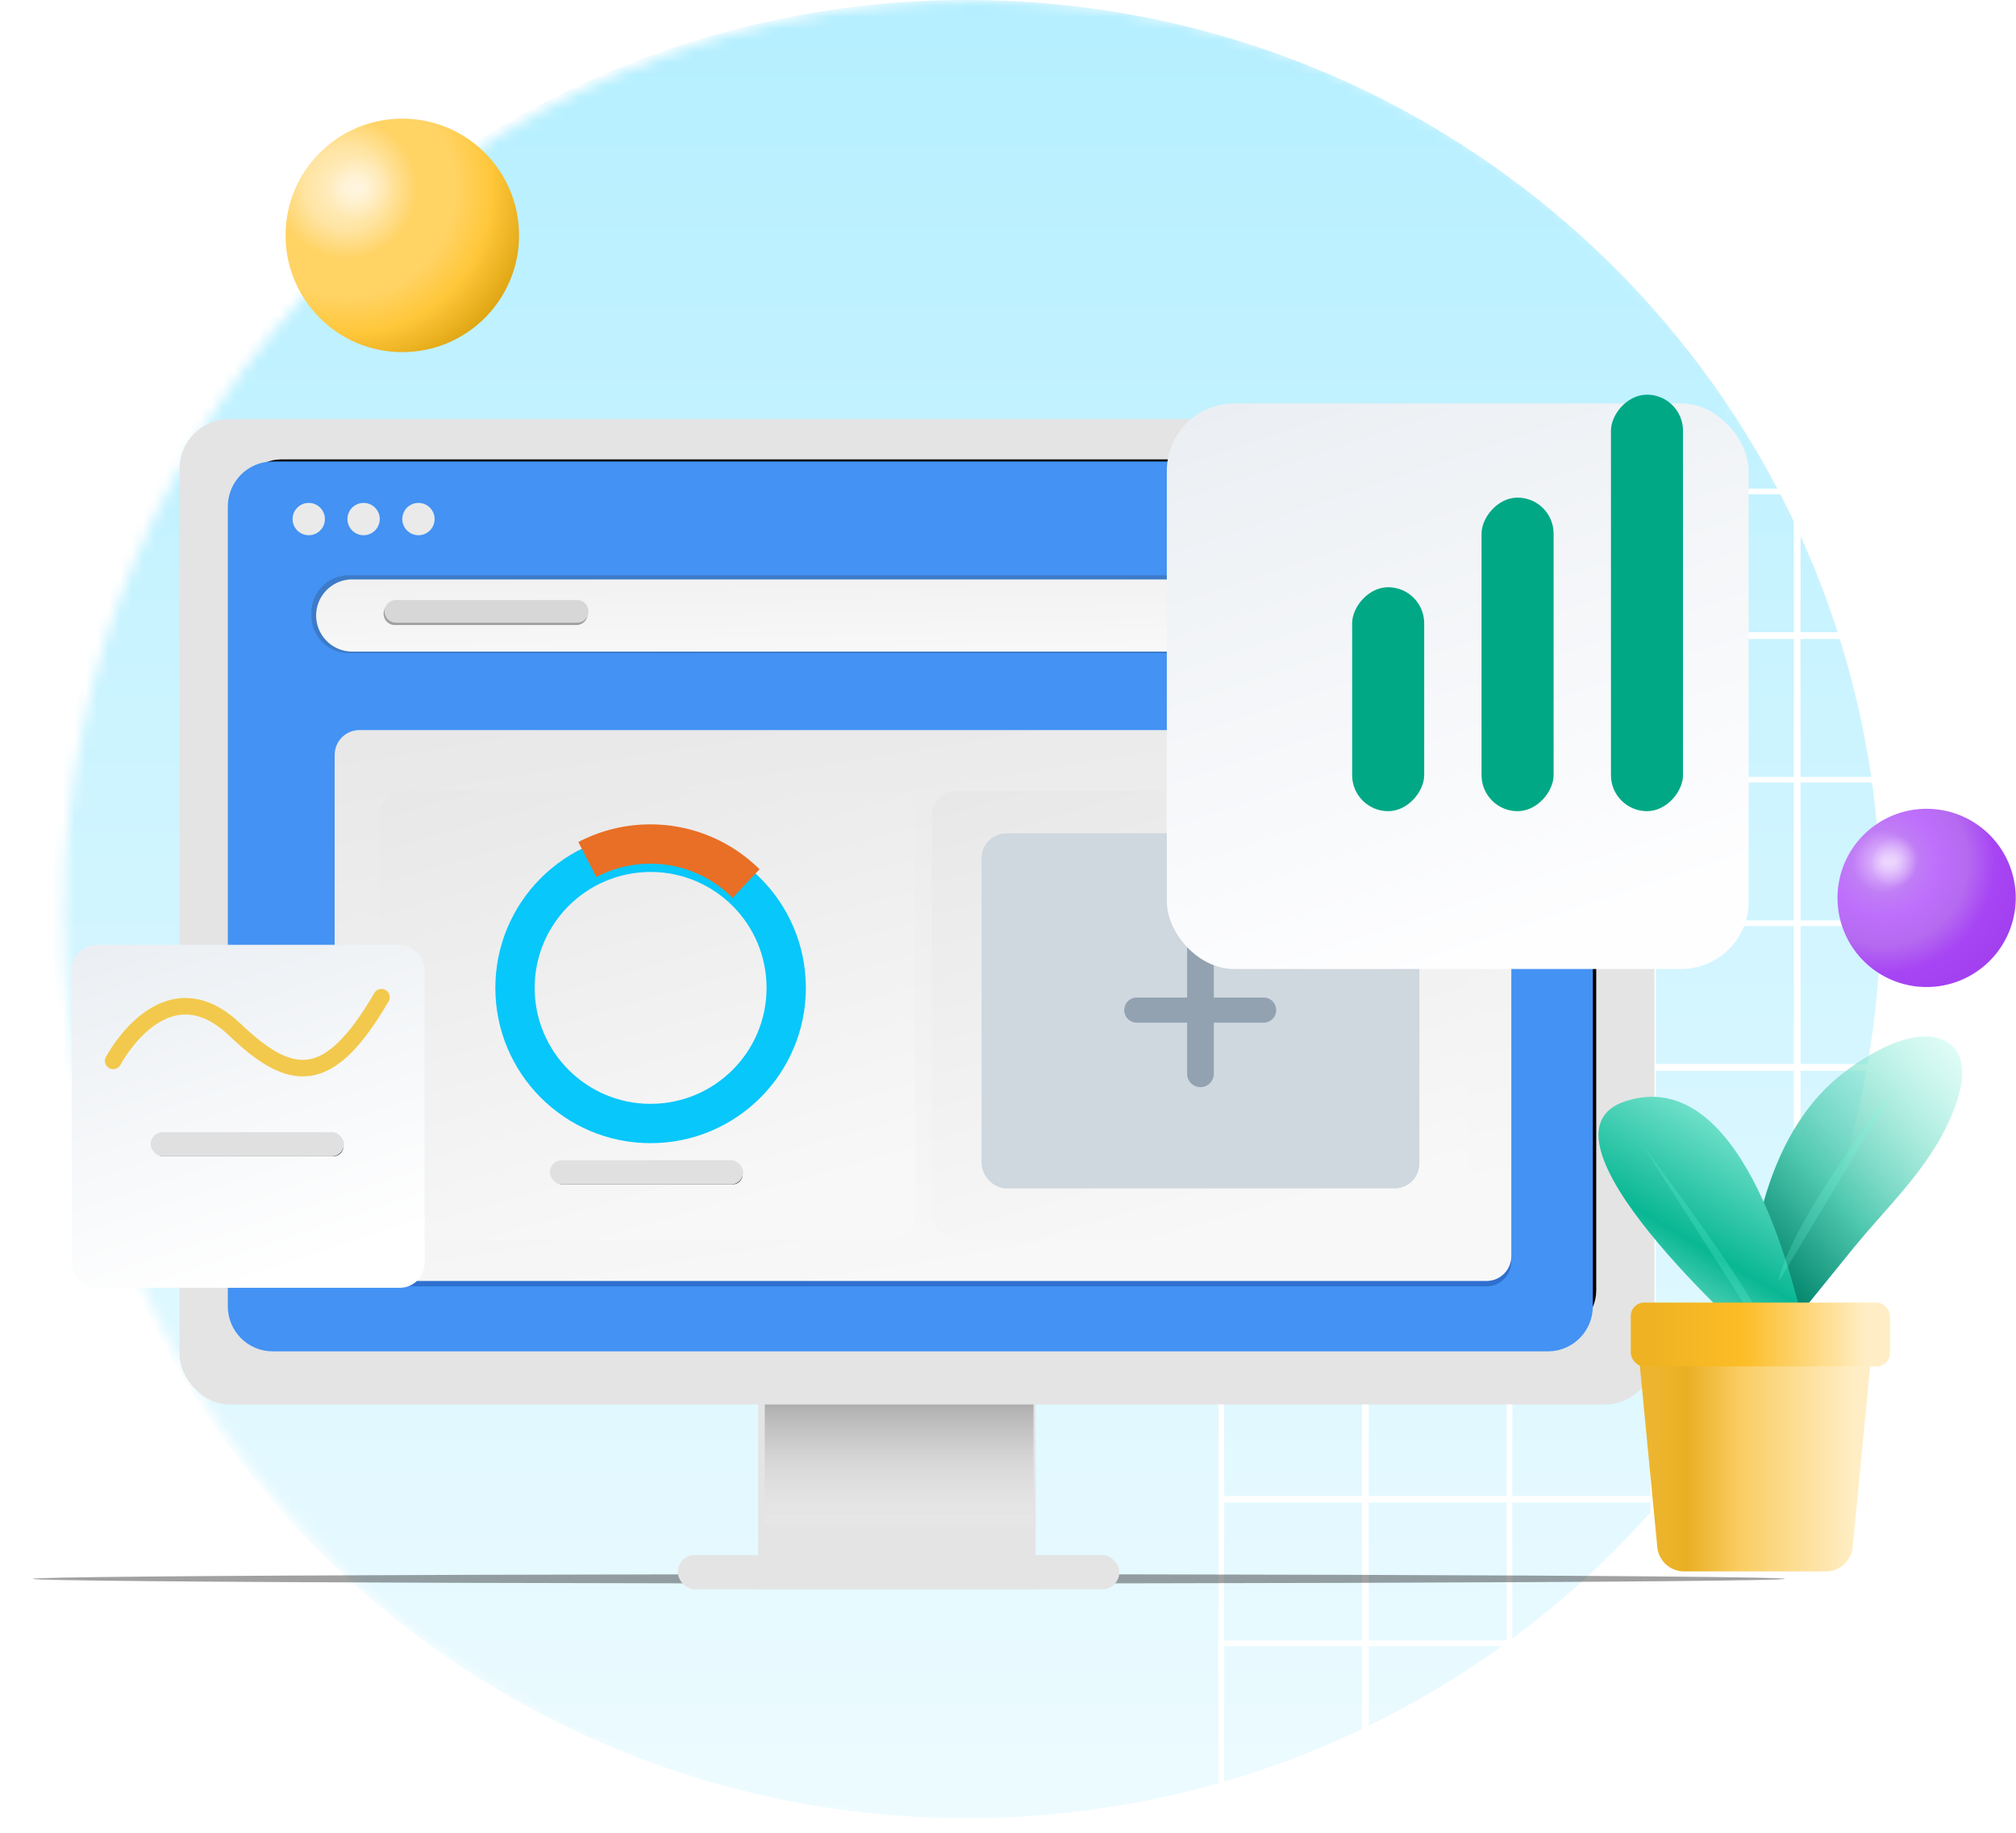 <svg xmlns="http://www.w3.org/2000/svg" width="176" height="160" fill="none" viewBox="0 0 176 160"><mask id="fs-6kpih58ywa" width="161" height="160" x="5" y="0" maskUnits="userSpaceOnUse"><path fill="url(#paint0_linear)" d="M85.393 159.654c44.087 0 79.827-35.74 79.827-79.827C165.22 35.74 129.48 0 85.393 0 41.306 0 5.566 35.74 5.566 79.827c0 44.087 35.74 79.827 79.827 79.827z"/></mask><g mask="url(#fs-6kpih58ywa)"><path fill="url(#paint1_linear)" d="M84.383 158.721c44.082 0 79.817-35.531 79.817-79.36C164.2 35.53 128.465 0 84.383 0 40.302 0 4.566 35.53 4.566 79.36s35.736 79.361 79.817 79.361z"/><path fill="#fff" d="M111.373 42.66a5 5 0 00-5 5v196.6h201.599V42.66H111.373zM307.38 55.194h-12.039v-12.04h12.039v12.039zm-99.961 75.39v-12.039h12.039v12.039h-12.039zm12.039.592v12.039h-12.039v-12.039h12.039zm-12.532-.592h-12.039v-12.039h12.039v12.039zm0 .592v12.039h-12.039v-12.039h12.039zm-12.631 12.039h-12.039v-12.039h12.039v12.039zm0 .493v12.039h-12.039v-12.039h12.039zm.592 0h12.039v12.039h-12.039v-12.039zm12.039 12.532v12.039h-12.039V156.24h12.039zm.493 0h12.039v12.039h-12.039V156.24zm0-.493v-12.039h12.039v12.039h-12.039zm12.532-12.039h12.039v12.039h-12.039v-12.039zm0-.493v-12.039h12.039v12.039h-12.039zm0-12.631v-12.039h12.039v12.039h-12.039zm0-12.532v-12.039h12.039v12.039h-12.039zm-.493 0h-12.039v-12.039h12.039v12.039zm-12.532 0h-12.039v-12.039h12.039v12.039zm-12.631 0h-12.039v-12.039h12.039v12.039zm0 .493v12.039h-12.039v-12.039h12.039zm-12.532 12.039h-12.039v-12.039h12.039v12.039zm0 .592v12.039h-12.039v-12.039h12.039zm0 12.532v12.039h-12.039v-12.039h12.039zm0 12.532v12.039h-12.039V156.24h12.039zm.493 0h12.039v12.039h-12.039V156.24zm12.039 12.631v12.039h-12.039v-12.04h12.039zm.592 0h12.039v12.039h-12.039v-12.04zm12.532 0h12.039v12.039h-12.039v-12.04zm12.532 0h12.039v12.039h-12.039v-12.04zm0-.592V156.24h12.039v12.039h-12.039zm12.631-12.039h12.039v12.039h-12.039V156.24zm0-.493v-12.039h12.039v12.039h-12.039zm0-12.532v-12.039h12.039v12.039h-12.039zm0-12.631v-12.039h12.039v12.039h-12.039zm0-12.532v-12.039h12.039v12.039h-12.039zm0-12.532V93.48h12.039v12.04h-12.039zm-.592 0h-12.039V93.48h12.039v12.04zm-12.532 0h-12.039V93.48h12.039v12.04zm-12.532 0h-12.039V93.48h12.039v12.04zm-12.631 0h-12.039V93.48h12.039v12.04zm-12.532 0h-12.039V93.48h12.039v12.04zm0 .493v12.039h-12.039v-12.039h12.039zm-12.532 12.039h-12.039v-12.039h12.039v12.039zm0 .493v12.039h-12.039v-12.039h12.039zm0 12.631v12.039h-12.039v-12.039h12.039zm0 12.532v12.039h-12.039v-12.039h12.039zm0 12.532v12.039h-12.039V156.24h12.039zm0 12.631v12.039h-12.039v-12.04h12.039zm.493 0h12.039v12.039h-12.039v-12.04zm12.039 12.532v12.039h-12.039v-12.039h12.039zm.493 0h12.039v12.039h-12.039v-12.039zm12.631 0h12.039v12.039h-12.039v-12.039zm12.532 0h12.039v12.039h-12.039v-12.039zm12.532 0h12.039v12.039h-12.039v-12.039zm12.631 0h12.039v12.039h-12.039v-12.039zm0-.493v-12.04h12.039v12.039h-12.039zm12.532-12.039h12.039v12.039h-12.039v-12.04zm0-.592V156.24h12.039v12.039h-12.039zm0-12.532v-12.039h12.039v12.039h-12.039zm0-12.532v-12.039h12.039v12.039h-12.039zm0-12.631v-12.039h12.039v12.039h-12.039zm0-12.532v-12.039h12.039v12.039h-12.039zm0-12.532V93.48h12.039v12.04h-12.039zm0-12.631v-12.04h12.039v12.039h-12.039zm-.493 0h-12.039v-12.04h12.039v12.039zm-12.631 0h-12.039v-12.04h12.039v12.039zm-12.532 0h-12.039v-12.04h12.039v12.039zm-12.532 0h-12.039v-12.04h12.039v12.039zm-12.631 0h-12.039v-12.04h12.039v12.039zm-12.532 0h-12.039v-12.04h12.039v12.039zm-12.532 0h-12.039v-12.04h12.039v12.039zm0 .592v12.039h-12.039V93.48h12.039zM156.6 105.519h-12.039v-12.04H156.6v12.04zm0 .493v12.039h-12.039v-12.039H156.6zm0 12.532v12.039h-12.039v-12.039H156.6zm0 12.631v12.039h-12.039v-12.039H156.6zm0 12.532v12.039h-12.039v-12.039H156.6zm0 12.532v12.039h-12.039v-12.039H156.6zm0 12.631v12.039h-12.039V168.87H156.6zm0 12.532v12.039h-12.039v-12.039H156.6zm.592 0h12.039v12.039h-12.039v-12.039zm12.039 12.532v12.039h-12.039v-12.039h12.039zm.493 0h12.039v12.039h-12.039v-12.039zm12.532 0h12.039v12.039h-12.039v-12.039zm12.631 0h12.039v12.039h-12.039v-12.039zm12.532 0h12.039v12.039h-12.039v-12.039zm12.532 0h12.039v12.039h-12.039v-12.039zm12.631 0h12.039v12.039h-12.039v-12.039zm12.532 0h12.039v12.039h-12.039v-12.039zm0-.493v-12.039h12.039v12.039h-12.039zm12.532-12.039h12.039v12.039h-12.039v-12.039zm0-.493V168.87h12.039v12.039h-12.039zm0-12.631v-12.039h12.039v12.039h-12.039zm0-12.532v-12.039h12.039v12.039h-12.039zm0-12.532v-12.039h12.039v12.039h-12.039zm0-12.631v-12.039h12.039v12.039h-12.039zm0-12.532v-12.039h12.039v12.039h-12.039zm0-12.532v-12.04h12.039v12.04h-12.039zm0-12.631V80.849h12.039v12.039h-12.039zm0-12.532V68.317h12.039v12.039h-12.039zm-.493 0h-12.039V68.317h12.039v12.039zm-12.532 0h-12.039V68.317h12.039v12.039zm-12.631 0h-12.039V68.317h12.039v12.039zm-12.532 0h-12.039V68.317h12.039v12.039zm-12.532 0h-12.039V68.317h12.039v12.039zm-12.631 0h-12.039V68.317h12.039v12.039zm-12.532 0h-12.039V68.317h12.039v12.039zm-12.532 0h-12.039V68.317h12.039v12.039zm-12.631 0h-12.039V68.317H156.6v12.039zm0 .493v12.039h-12.039V80.849H156.6zm-12.532 12.039h-12.039V80.849h12.039v12.039zm0 .592v12.039h-12.039v-12.04h12.039zm0 12.532v12.039h-12.039v-12.039h12.039zm0 12.532v12.039h-12.039v-12.039h12.039zm0 12.631v12.039h-12.039v-12.039h12.039zm0 12.532v12.039h-12.039v-12.039h12.039zm0 12.532v12.039h-12.039v-12.039h12.039zm0 12.631v12.039h-12.039V168.87h12.039zm0 12.532v12.039h-12.039v-12.039h12.039zm0 12.532v12.039h-12.039v-12.039h12.039zm.493 0H156.6v12.039h-12.039v-12.039zm12.039 12.631v12.039h-12.039v-12.039H156.6zm.592 0h12.039v12.039h-12.039v-12.039zm12.532 0h12.039v12.039h-12.039v-12.039zm12.532 0h12.039v12.039h-12.039v-12.039zm12.631 0h12.039v12.039h-12.039v-12.039zm12.532 0h12.039v12.039h-12.039v-12.039zm12.532 0h12.039v12.039h-12.039v-12.039zm12.631 0h12.039v12.039h-12.039v-12.039zm12.532 0h12.039v12.039h-12.039v-12.039zm12.532 0h12.039v12.039h-12.039v-12.039zm0-.592v-12.039h12.039v12.039h-12.039zm12.631-12.039h12.039v12.039h-12.039v-12.039zm0-.493v-12.039h12.039v12.039h-12.039zm0-12.532V168.87h12.039v12.039h-12.039zm0-12.631v-12.039h12.039v12.039h-12.039zm0-12.532v-12.039h12.039v12.039h-12.039zm0-12.532v-12.039h12.039v12.039h-12.039zm0-12.631v-12.039h12.039v12.039h-12.039zm0-12.532v-12.039h12.039v12.039h-12.039zm0-12.532v-12.04h12.039v12.04h-12.039zm0-12.631V80.849h12.039v12.039h-12.039zm0-12.532V68.317h12.039v12.039h-12.039zm0-12.532v-12.04h12.039v12.04h-12.039zm-.592 0h-12.039v-12.04h12.039v12.04zm-12.532 0h-12.039v-12.04h12.039v12.04zm-12.532 0h-12.039v-12.04h12.039v12.04zm-12.631 0h-12.039v-12.04h12.039v12.04zm-12.532 0h-12.039v-12.04h12.039v12.04zm-12.532 0h-12.039v-12.04h12.039v12.04zm-12.631 0h-12.039v-12.04h12.039v12.04zm-12.532 0h-12.039v-12.04h12.039v12.04zm-12.532 0h-12.039v-12.04h12.039v12.04zm-12.631 0h-12.039v-12.04H156.6v12.04zm-12.532 0h-12.039v-12.04h12.039v12.04zm0 .493v12.039h-12.039V68.317h12.039zm-12.532 12.039h-12.039V68.317h12.039v12.039zm0 .493v12.039h-12.039V80.849h12.039zm0 12.63v12.04h-12.039v-12.04h12.039zm0 12.533v12.039h-12.039v-12.039h12.039zm0 12.532v12.039h-12.039v-12.039h12.039zm0 12.631v12.039h-12.039v-12.039h12.039zm0 12.532v12.039h-12.039v-12.039h12.039zm0 12.532v12.039h-12.039v-12.039h12.039zm0 12.631v12.039h-12.039V168.87h12.039zm0 12.532v12.039h-12.039v-12.039h12.039zm0 12.532v12.039h-12.039v-12.039h12.039zm0 12.631v12.039h-12.039v-12.039h12.039zm.493 0h12.039v12.039h-12.039v-12.039zm12.039 12.532v12.039h-12.039v-12.039h12.039zm.493 0H156.6v12.039h-12.039v-12.039zm12.631 0h12.039v12.039h-12.039v-12.039zm12.532 0h12.039v12.039h-12.039v-12.039zm12.532 0h12.039v12.039h-12.039v-12.039zm12.631 0h12.039v12.039h-12.039v-12.039zm12.532 0h12.039v12.039h-12.039v-12.039zm12.532 0h12.039v12.039h-12.039v-12.039zm12.631 0h12.039v12.039h-12.039v-12.039zm12.532 0h12.039v12.039h-12.039v-12.039zm12.532 0h12.039v12.039h-12.039v-12.039zm12.631 0h12.039v12.039h-12.039v-12.039zm0-.493v-12.039h12.039v12.039h-12.039zm12.532-12.039h12.039v12.039h-12.039v-12.039zm0-.592v-12.039h12.039v12.039h-12.039zm0-12.532v-12.039h12.039v12.039h-12.039zm0-12.532V168.87h12.039v12.039h-12.039zm0-12.631v-12.039h12.039v12.039h-12.039zm0-12.532v-12.039h12.039v12.039h-12.039zm0-12.532v-12.039h12.039v12.039h-12.039zm0-12.631v-12.039h12.039v12.039h-12.039zm0-12.532v-12.039h12.039v12.039h-12.039zm0-12.532v-12.04h12.039v12.04h-12.039zm0-12.631V80.849h12.039v12.039h-12.039zm0-12.532V68.317h12.039v12.039h-12.039zm0-12.532v-12.04h12.039v12.04h-12.039zm0-12.631V43.154h12.039v12.039h-12.039zm-.493 0h-12.039V43.154h12.039v12.039zm-12.631 0h-12.039V43.154h12.039v12.039zm-12.532 0h-12.039V43.154h12.039v12.039zm-12.532 0h-12.039V43.154h12.039v12.039zm-12.631 0h-12.039V43.154h12.039v12.039zm-12.532 0h-12.039V43.154h12.039v12.039zm-12.532 0h-12.039V43.154h12.039v12.039zm-12.631 0h-12.039V43.154h12.039v12.039zm-12.532 0h-12.039V43.154h12.039v12.039zm-12.532 0h-12.039V43.154h12.039v12.039zm-12.631 0h-12.039V43.154H156.6v12.039zm-12.532 0h-12.039V43.154h12.039v12.039zm-12.532 0h-12.039V43.154h12.039v12.039zm0 .592v12.039h-12.039v-12.04h12.039zm-12.631 12.039h-12.039v-12.04h12.039v12.04zm0 .493v12.039h-12.039V68.317h12.039zm0 12.532v12.039h-12.039V80.849h12.039zm0 12.63v12.04h-12.039v-12.04h12.039zm0 12.533v12.039h-12.039v-12.039h12.039zm0 12.532v12.039h-12.039v-12.039h12.039zm0 12.631v12.039h-12.039v-12.039h12.039zm0 12.532v12.039h-12.039v-12.039h12.039zm0 12.532v12.039h-12.039v-12.039h12.039zm0 12.631v12.039h-12.039V168.87h12.039zm0 12.532v12.039h-12.039v-12.039h12.039zm0 12.532v12.039h-12.039v-12.039h12.039zm0 12.631v12.039h-12.039v-12.039h12.039zm0 12.532v12.039h-12.039v-12.039h12.039zm.592 0h12.039v12.039h-12.039v-12.039zm12.039 12.532v12.039h-12.039v-12.039h12.039zm.493 0h12.039v12.039h-12.039v-12.039zm12.532 0H156.6v12.039h-12.039v-12.039zm12.631 0h12.039v12.039h-12.039v-12.039zm12.532 0h12.039v12.039h-12.039v-12.039zm12.532 0h12.039v12.039h-12.039v-12.039zm12.631 0h12.039v12.039h-12.039v-12.039zm12.532 0h12.039v12.039h-12.039v-12.039zm12.532 0h12.039v12.039h-12.039v-12.039zm12.631 0h12.039v12.039h-12.039v-12.039zm12.532 0h12.039v12.039h-12.039v-12.039zm12.532 0h12.039v12.039h-12.039v-12.039zm12.631 0h12.039v12.039h-12.039v-12.039zm12.532 0h12.039v12.039h-12.039v-12.039zm0-.493v-12.039h12.039v12.039h-12.039zm12.532-12.039h12.039v12.039h-12.039v-12.039zm0-.493v-12.039h12.039v12.039h-12.039zm0-12.631v-12.039h12.039v12.039h-12.039zm0-12.532v-12.039h12.039v12.039h-12.039zm0-12.532V168.87h12.039v12.039h-12.039zm0-12.631v-12.039h12.039v12.039h-12.039zm0-12.532v-12.039h12.039v12.039h-12.039zm0-12.532v-12.039h12.039v12.039h-12.039zm0-12.631v-12.039h12.039v12.039h-12.039zm0-12.532v-12.039h12.039v12.039h-12.039zm0-12.532v-12.04h12.039v12.04h-12.039zm0-12.631V80.849h12.039v12.039h-12.039zm0-12.532V68.317h12.039v12.039h-12.039zm0-12.532v-12.04h12.039v12.04h-12.039zm-176.436-24.67v12.039h-12.039v-7.039a5 5 0 015-5h7.039zM106.866 231.63h12.039v12.039h-12.039V231.63zm188.475 12.039V231.63h12.039v12.039h-12.039z"/></g><path fill="url(#paint2_radial)" d="M35.122 30.74c5.629 0 10.192-4.563 10.192-10.191 0-5.629-4.563-10.192-10.192-10.192-5.629 0-10.192 4.563-10.192 10.192 0 5.628 4.563 10.192 10.192 10.192z"/><path fill="url(#paint3_radial)" d="M29.227 20.051c-1.846-1.136-2.308-3.728-1.03-5.752 1.243-2.024 3.765-2.77 5.611-1.634 1.847 1.137 2.309 3.729 1.03 5.753-1.278 2.06-3.8 2.77-5.61 1.633z" opacity=".5"/><path fill="url(#paint4_radial)" d="M168.198 86.166a7.778 7.778 0 007.779-7.778 7.78 7.78 0 10-7.779 7.779z"/><path fill="url(#paint5_radial)" d="M163.699 78.008c-1.409-.867-1.762-2.846-.786-4.39.949-1.546 2.873-2.115 4.283-1.247 1.409.867 1.761 2.846.786 4.39-.976 1.573-2.901 2.115-4.283 1.247z" opacity=".5"/><g filter="url(#filter0_f)"><ellipse cx="79.339" cy="137.832" fill="#000" fill-opacity=".37" rx="76.49" ry=".405"/></g><g filter="url(#filter1_ii)"><path fill="#E4E4E4" d="M66.186 111.144a2.887 2.887 0 012.885-2.888h18.46a2.885 2.885 0 012.885 2.885v27.241h-24.23v-27.238z"/></g><path fill="url(#paint6_linear)" d="M66.765 119.582h23.463v13.525H66.765z"/><g filter="url(#filter2_ii)"><rect width="128.752" height="86.025" x="15.682" y="36.224" fill="#E4E4E4" rx="4.328"/></g><g filter="url(#filter3_ii)"><rect width="38.546" height="2.989" x="59.173" y="135.393" fill="#E4E4E4" rx="1.494"/></g><rect width="118.391" height="76.159" x="20.963" y="40.105" fill="#010101" rx="3.607"/><g filter="url(#filter4_iii)"><path fill="#4392F4" d="M135.919 39.903H24.572c-2.16 0-3.911 1.763-3.911 3.939v69.804c0 2.175 1.751 3.939 3.911 3.939H135.92c2.16 0 3.911-1.764 3.911-3.939V43.842c0-2.176-1.751-3.94-3.911-3.94z"/></g><g filter="url(#filter5_ii)"><path fill="#EAEAEA" d="M26.954 46.724a1.41 1.41 0 100-2.82 1.41 1.41 0 000 2.82z"/></g><g filter="url(#filter6_ii)"><path fill="#EAEAEA" d="M36.532 46.724a1.41 1.41 0 100-2.82 1.41 1.41 0 000 2.82z"/></g><g filter="url(#filter7_ii)"><path fill="#EAEAEA" d="M31.743 46.724a1.41 1.41 0 100-2.82 1.41 1.41 0 000 2.82z"/></g><path fill="#231F20" d="M129.97 50.222H30.454a3.27 3.27 0 00-3.27 3.27v.257a3.27 3.27 0 003.27 3.27h99.516a3.27 3.27 0 003.27-3.27v-.257a3.27 3.27 0 00-3.27-3.27z" opacity=".2"/><g filter="url(#filter8_ii)"><path fill="url(#paint7_linear)" d="M130.585 50.222H30.83a3.15 3.15 0 100 6.298h99.755a3.15 3.15 0 100-6.298z"/></g><path fill="#231F20" d="M50.285 52.592H34.509a.988.988 0 100 1.975h15.776a.988.988 0 100-1.975z" opacity=".4"/><path fill="#D7D7D7" d="M50.351 52.386H34.59a.988.988 0 100 1.975h15.762a.988.988 0 100-1.975z"/><rect width="102.725" height="48.092" x="29.216" y="64.203" fill="#002880" fill-opacity=".32" rx="2.164"/><g filter="url(#filter9_ii)"><rect width="102.726" height="48.092" x="29.216" y="63.374" fill="url(#paint8_linear)" rx="2.164"/></g><g filter="url(#filter10_ii)"><rect width="46.781" height="39.202" x="33.127" y="68.671" fill="url(#paint9_linear)" rx="2.164"/></g><g filter="url(#filter11_ii)"><rect width="46.781" height="39.202" x="81.34" y="68.671" fill="url(#paint10_linear)" rx="2.164"/></g><rect width="38.219" height="30.995" x="85.693" y="72.752" fill="#CFD7DF" rx="2.164"/><path fill="#92A2B1" d="M105.968 87.085V82.76a1.165 1.165 0 00-2.33 0v4.325h-4.395a1.095 1.095 0 100 2.19h4.395v4.465a1.165 1.165 0 002.33 0v-4.464h4.395a1.096 1.096 0 000-2.19h-4.395z"/><g filter="url(#filter12_dii)"><rect width="50.795" height="49.372" x="107.339" y="27.791" fill="url(#paint11_linear)" rx="5.889"/></g><g filter="url(#filter13_dii)"><rect width="30.804" height="29.941" x="6.262" y="75.63" fill="url(#paint12_linear)" rx="2.164"/></g><g filter="url(#filter14_dii)"><rect width="6.291" height="36.36" fill="#00A886" rx="3.145" transform="matrix(-1 0 0 1 147.007 33.672)"/></g><g filter="url(#filter15_dii)"><rect width="6.291" height="27.373" fill="#00A886" rx="3.145" transform="matrix(-1 0 0 1 135.71 42.66)"/></g><g filter="url(#filter16_dii)"><rect width="6.291" height="19.549" fill="#00A886" rx="3.145" transform="matrix(-1 0 0 1 124.413 50.483)"/></g><g filter="url(#filter17_dii)"><path fill="#08C7FB" fill-rule="evenodd" d="M56.871 99.076c7.485 0 13.554-6.069 13.554-13.554 0-7.486-6.069-13.554-13.554-13.554-7.486 0-13.554 6.069-13.554 13.554s6.069 13.554 13.554 13.554zm0-3.433c5.59 0 10.123-4.532 10.123-10.122S62.462 75.4 56.87 75.4c-5.59 0-10.122 4.532-10.122 10.122S51.28 95.644 56.87 95.644z" clip-rule="evenodd"/></g><g filter="url(#filter18_ii)"><path fill="#E86F25" d="M52.131 76.564a10.078 10.078 0 014.717-1.164 10.09 10.09 0 017.18 2.987l2.354-2.499a13.51 13.51 0 00-9.534-3.92 13.49 13.49 0 00-6.284 1.542l1.567 3.054z"/></g><g filter="url(#filter19_d)"><rect width="16.611" height="1.743" x="13.377" y="99.127" fill="#3E3E3E" rx=".872"/></g><g filter="url(#filter20_ii)"><rect width="16.878" height="2.106" x="13.225" y="98.764" fill="#E0E0E0" rx="1.053"/></g><g filter="url(#filter21_dii)"><path stroke="#F2C94C" stroke-linecap="round" stroke-width="1.443" d="M9.953 91.171s4.488-8.572 10.62-2.727c4.962 4.74 8.218 5.039 12.801-2.832"/></g><g filter="url(#filter22_d)"><rect width="16.611" height="1.743" x="48.228" y="101.581" fill="#3E3E3E" rx=".872"/></g><g filter="url(#filter23_ii)"><rect width="16.878" height="2.106" x="48.076" y="101.218" fill="#E0E0E0" rx="1.053"/></g><g filter="url(#filter24_i)"><path fill="url(#paint13_linear)" d="M151.336 116.588c-.049-.012-.101-.021-.138-.056-.763-.729 1.494-10.653 1.708-11.395 1.091-3.767 2.898-7.433 5.804-10.122 2.056-1.904 7.551-5.629 10.402-3.44 2.403 1.849.152 6.488-.956 8.427-1.986 3.45-4.912 6.245-7.411 9.304-1.491 1.829-2.989 3.694-4.48 5.524-.096.126-.852 1.197-1.416 1.895-.362.447-.887.529-1.445.388l-2.068-.525z"/></g><g filter="url(#filter25_i)"><path fill="url(#paint14_linear)" d="M154.598 119.605c1.219.262 2.305-.774 2.051-1.995-1.401-6.718-6.042-24.235-15.871-21.044-8.934 2.933 10.265 20.209 13.046 22.656.224.196.483.321.774.383z"/></g><path fill="#77FFE4" fill-opacity=".2" d="M143.454 100.06s11.495 15.004 11.627 18.179l-11.627-18.179zm22.259-5.525s-9.445 12.051-10.472 17.399l10.472-17.399z"/><path fill="url(#paint15_linear)" d="M142.909 116.643a2.35 2.35 0 012.34-2.575h15.93a2.35 2.35 0 012.34 2.575l-1.776 18.414a2.35 2.35 0 01-2.339 2.125h-12.38a2.35 2.35 0 01-2.339-2.125l-1.776-18.414z"/><g filter="url(#filter26_i)"><rect width="22.63" height="5.571" x="141.899" y="114.068" fill="url(#paint16_linear)" rx="1.175"/></g><defs><filter id="filter0_f" width="156.224" height="4.054" x="1.227" y="135.805" color-interpolation-filters="sRGB" filterUnits="userSpaceOnUse"><feFlood flood-opacity="0" result="BackgroundImageFix"/><feBlend in="SourceGraphic" in2="BackgroundImageFix" result="shape"/><feGaussianBlur result="effect1_foregroundBlur" stdDeviation=".811"/></filter><filter id="filter1_ii" width="24.519" height="30.415" x="66.041" y="108.112" color-interpolation-filters="sRGB" filterUnits="userSpaceOnUse"><feFlood flood-opacity="0" result="BackgroundImageFix"/><feBlend in="SourceGraphic" in2="BackgroundImageFix" result="shape"/><feColorMatrix in="SourceAlpha" result="hardAlpha" values="0 0 0 0 0 0 0 0 0 0 0 0 0 0 0 0 0 0 127 0"/><feOffset dx=".721" dy=".794"/><feGaussianBlur stdDeviation=".072"/><feComposite in2="hardAlpha" k2="-1" k3="1" operator="arithmetic"/><feColorMatrix values="0 0 0 0 0.958 0 0 0 0 0.958 0 0 0 0 0.958 0 0 0 1 0"/><feBlend in2="shape" result="effect1_innerShadow"/><feColorMatrix in="SourceAlpha" result="hardAlpha" values="0 0 0 0 0 0 0 0 0 0 0 0 0 0 0 0 0 0 127 0"/><feOffset dx="-.721" dy="-.433"/><feGaussianBlur stdDeviation=".072"/><feComposite in2="hardAlpha" k2="-1" k3="1" operator="arithmetic"/><feColorMatrix values="0 0 0 0 0.833 0 0 0 0 0.833 0 0 0 0 0.833 0 0 0 1 0"/><feBlend in2="effect1_innerShadow" result="effect2_innerShadow"/></filter><filter id="filter2_ii" width="129.617" height="86.963" x="15.538" y="36.08" color-interpolation-filters="sRGB" filterUnits="userSpaceOnUse"><feFlood flood-opacity="0" result="BackgroundImageFix"/><feBlend in="SourceGraphic" in2="BackgroundImageFix" result="shape"/><feColorMatrix in="SourceAlpha" result="hardAlpha" values="0 0 0 0 0 0 0 0 0 0 0 0 0 0 0 0 0 0 127 0"/><feOffset dx=".721" dy=".794"/><feGaussianBlur stdDeviation=".433"/><feComposite in2="hardAlpha" k2="-1" k3="1" operator="arithmetic"/><feColorMatrix values="0 0 0 0 1 0 0 0 0 1 0 0 0 0 1 0 0 0 1 0"/><feBlend in2="shape" result="effect1_innerShadow"/><feColorMatrix in="SourceAlpha" result="hardAlpha" values="0 0 0 0 0 0 0 0 0 0 0 0 0 0 0 0 0 0 127 0"/><feOffset dx="-.721" dy="-.433"/><feGaussianBlur stdDeviation=".072"/><feComposite in2="hardAlpha" k2="-1" k3="1" operator="arithmetic"/><feColorMatrix values="0 0 0 0 0.833 0 0 0 0 0.833 0 0 0 0 0.833 0 0 0 1 0"/><feBlend in2="effect1_innerShadow" result="effect2_innerShadow"/></filter><filter id="filter3_ii" width="38.834" height="3.277" x="59.029" y="135.249" color-interpolation-filters="sRGB" filterUnits="userSpaceOnUse"><feFlood flood-opacity="0" result="BackgroundImageFix"/><feBlend in="SourceGraphic" in2="BackgroundImageFix" result="shape"/><feColorMatrix in="SourceAlpha" result="hardAlpha" values="0 0 0 0 0 0 0 0 0 0 0 0 0 0 0 0 0 0 127 0"/><feOffset dx=".721" dy=".794"/><feGaussianBlur stdDeviation=".072"/><feComposite in2="hardAlpha" k2="-1" k3="1" operator="arithmetic"/><feColorMatrix values="0 0 0 0 0.958 0 0 0 0 0.958 0 0 0 0 0.958 0 0 0 1 0"/><feBlend in2="shape" result="effect1_innerShadow"/><feColorMatrix in="SourceAlpha" result="hardAlpha" values="0 0 0 0 0 0 0 0 0 0 0 0 0 0 0 0 0 0 127 0"/><feOffset dx="-.721" dy="-.433"/><feGaussianBlur stdDeviation=".072"/><feComposite in2="hardAlpha" k2="-1" k3="1" operator="arithmetic"/><feColorMatrix values="0 0 0 0 0.833 0 0 0 0 0.833 0 0 0 0 0.833 0 0 0 1 0"/><feBlend in2="effect1_innerShadow" result="effect2_innerShadow"/></filter><filter id="filter4_iii" width="119.942" height="78.996" x="19.888" y="39.439" color-interpolation-filters="sRGB" filterUnits="userSpaceOnUse"><feFlood flood-opacity="0" result="BackgroundImageFix"/><feBlend in="SourceGraphic" in2="BackgroundImageFix" result="shape"/><feColorMatrix in="SourceAlpha" result="hardAlpha" values="0 0 0 0 0 0 0 0 0 0 0 0 0 0 0 0 0 0 127 0"/><feOffset dy="-.464"/><feGaussianBlur stdDeviation=".464"/><feComposite in2="hardAlpha" k2="-1" k3="1" operator="arithmetic"/><feColorMatrix values="0 0 0 0 0.089 0 0 0 0 0.328 0 0 0 0 0.629 0 0 0 1 0"/><feBlend in2="shape" result="effect1_innerShadow"/><feColorMatrix in="SourceAlpha" result="hardAlpha" values="0 0 0 0 0 0 0 0 0 0 0 0 0 0 0 0 0 0 127 0"/><feOffset dy=".85"/><feGaussianBlur stdDeviation=".425"/><feComposite in2="hardAlpha" k2="-1" k3="1" operator="arithmetic"/><feColorMatrix values="0 0 0 0 0.642 0 0 0 0 0.85 0 0 0 0 1 0 0 0 1 0"/><feBlend in2="effect1_innerShadow" result="effect2_innerShadow"/><feColorMatrix in="SourceAlpha" result="hardAlpha" values="0 0 0 0 0 0 0 0 0 0 0 0 0 0 0 0 0 0 127 0"/><feOffset dx="-.773"/><feGaussianBlur stdDeviation=".386"/><feComposite in2="hardAlpha" k2="-1" k3="1" operator="arithmetic"/><feColorMatrix values="0 0 0 0 0 0 0 0 0 0 0 0 0 0 0 0 0 0 0.25 0"/><feBlend in2="effect2_innerShadow" result="effect3_innerShadow"/></filter><filter id="filter5_ii" width="3.052" height="3.052" x="25.389" y="43.75" color-interpolation-filters="sRGB" filterUnits="userSpaceOnUse"><feFlood flood-opacity="0" result="BackgroundImageFix"/><feBlend in="SourceGraphic" in2="BackgroundImageFix" result="shape"/><feColorMatrix in="SourceAlpha" result="hardAlpha" values="0 0 0 0 0 0 0 0 0 0 0 0 0 0 0 0 0 0 127 0"/><feOffset dx=".155" dy=".155"/><feGaussianBlur stdDeviation=".039"/><feComposite in2="hardAlpha" k2="-1" k3="1" operator="arithmetic"/><feColorMatrix values="0 0 0 0 1 0 0 0 0 1 0 0 0 0 1 0 0 0 1 0"/><feBlend in2="shape" result="effect1_innerShadow"/><feColorMatrix in="SourceAlpha" result="hardAlpha" values="0 0 0 0 0 0 0 0 0 0 0 0 0 0 0 0 0 0 127 0"/><feOffset dx="-.155" dy="-.155"/><feGaussianBlur stdDeviation=".077"/><feComposite in2="hardAlpha" k2="-1" k3="1" operator="arithmetic"/><feColorMatrix values="0 0 0 0 0.658 0 0 0 0 0.658 0 0 0 0 0.658 0 0 0 1 0"/><feBlend in2="effect1_innerShadow" result="effect2_innerShadow"/></filter><filter id="filter6_ii" width="3.052" height="3.052" x="34.967" y="43.75" color-interpolation-filters="sRGB" filterUnits="userSpaceOnUse"><feFlood flood-opacity="0" result="BackgroundImageFix"/><feBlend in="SourceGraphic" in2="BackgroundImageFix" result="shape"/><feColorMatrix in="SourceAlpha" result="hardAlpha" values="0 0 0 0 0 0 0 0 0 0 0 0 0 0 0 0 0 0 127 0"/><feOffset dx=".155" dy=".155"/><feGaussianBlur stdDeviation=".039"/><feComposite in2="hardAlpha" k2="-1" k3="1" operator="arithmetic"/><feColorMatrix values="0 0 0 0 1 0 0 0 0 1 0 0 0 0 1 0 0 0 1 0"/><feBlend in2="shape" result="effect1_innerShadow"/><feColorMatrix in="SourceAlpha" result="hardAlpha" values="0 0 0 0 0 0 0 0 0 0 0 0 0 0 0 0 0 0 127 0"/><feOffset dx="-.155" dy="-.155"/><feGaussianBlur stdDeviation=".077"/><feComposite in2="hardAlpha" k2="-1" k3="1" operator="arithmetic"/><feColorMatrix values="0 0 0 0 0.658 0 0 0 0 0.658 0 0 0 0 0.658 0 0 0 1 0"/><feBlend in2="effect1_innerShadow" result="effect2_innerShadow"/></filter><filter id="filter7_ii" width="3.052" height="3.052" x="30.178" y="43.75" color-interpolation-filters="sRGB" filterUnits="userSpaceOnUse"><feFlood flood-opacity="0" result="BackgroundImageFix"/><feBlend in="SourceGraphic" in2="BackgroundImageFix" result="shape"/><feColorMatrix in="SourceAlpha" result="hardAlpha" values="0 0 0 0 0 0 0 0 0 0 0 0 0 0 0 0 0 0 127 0"/><feOffset dx=".155" dy=".155"/><feGaussianBlur stdDeviation=".039"/><feComposite in2="hardAlpha" k2="-1" k3="1" operator="arithmetic"/><feColorMatrix values="0 0 0 0 1 0 0 0 0 1 0 0 0 0 1 0 0 0 1 0"/><feBlend in2="shape" result="effect1_innerShadow"/><feColorMatrix in="SourceAlpha" result="hardAlpha" values="0 0 0 0 0 0 0 0 0 0 0 0 0 0 0 0 0 0 127 0"/><feOffset dx="-.155" dy="-.155"/><feGaussianBlur stdDeviation=".077"/><feComposite in2="hardAlpha" k2="-1" k3="1" operator="arithmetic"/><feColorMatrix values="0 0 0 0 0.658 0 0 0 0 0.658 0 0 0 0 0.658 0 0 0 1 0"/><feBlend in2="effect1_innerShadow" result="effect2_innerShadow"/></filter><filter id="filter8_ii" width="106.921" height="7.235" x="27.535" y="50.078" color-interpolation-filters="sRGB" filterUnits="userSpaceOnUse"><feFlood flood-opacity="0" result="BackgroundImageFix"/><feBlend in="SourceGraphic" in2="BackgroundImageFix" result="shape"/><feColorMatrix in="SourceAlpha" result="hardAlpha" values="0 0 0 0 0 0 0 0 0 0 0 0 0 0 0 0 0 0 127 0"/><feOffset dx=".721" dy=".794"/><feGaussianBlur stdDeviation=".433"/><feComposite in2="hardAlpha" k2="-1" k3="1" operator="arithmetic"/><feColorMatrix values="0 0 0 0 1 0 0 0 0 1 0 0 0 0 1 0 0 0 1 0"/><feBlend in2="shape" result="effect1_innerShadow"/><feColorMatrix in="SourceAlpha" result="hardAlpha" values="0 0 0 0 0 0 0 0 0 0 0 0 0 0 0 0 0 0 127 0"/><feOffset dx="-.721" dy="-.433"/><feGaussianBlur stdDeviation=".072"/><feComposite in2="hardAlpha" k2="-1" k3="1" operator="arithmetic"/><feColorMatrix values="0 0 0 0 0.833 0 0 0 0 0.833 0 0 0 0 0.833 0 0 0 1 0"/><feBlend in2="effect1_innerShadow" result="effect2_innerShadow"/></filter><filter id="filter9_ii" width="103.591" height="49.03" x="29.072" y="63.23" color-interpolation-filters="sRGB" filterUnits="userSpaceOnUse"><feFlood flood-opacity="0" result="BackgroundImageFix"/><feBlend in="SourceGraphic" in2="BackgroundImageFix" result="shape"/><feColorMatrix in="SourceAlpha" result="hardAlpha" values="0 0 0 0 0 0 0 0 0 0 0 0 0 0 0 0 0 0 127 0"/><feOffset dx=".721" dy=".794"/><feGaussianBlur stdDeviation=".433"/><feComposite in2="hardAlpha" k2="-1" k3="1" operator="arithmetic"/><feColorMatrix values="0 0 0 0 1 0 0 0 0 1 0 0 0 0 1 0 0 0 1 0"/><feBlend in2="shape" result="effect1_innerShadow"/><feColorMatrix in="SourceAlpha" result="hardAlpha" values="0 0 0 0 0 0 0 0 0 0 0 0 0 0 0 0 0 0 127 0"/><feOffset dx="-.721" dy="-.433"/><feGaussianBlur stdDeviation=".072"/><feComposite in2="hardAlpha" k2="-1" k3="1" operator="arithmetic"/><feColorMatrix values="0 0 0 0 0.833 0 0 0 0 0.833 0 0 0 0 0.833 0 0 0 1 0"/><feBlend in2="effect1_innerShadow" result="effect2_innerShadow"/></filter><filter id="filter10_ii" width="47.647" height="40.14" x="32.982" y="68.527" color-interpolation-filters="sRGB" filterUnits="userSpaceOnUse"><feFlood flood-opacity="0" result="BackgroundImageFix"/><feBlend in="SourceGraphic" in2="BackgroundImageFix" result="shape"/><feColorMatrix in="SourceAlpha" result="hardAlpha" values="0 0 0 0 0 0 0 0 0 0 0 0 0 0 0 0 0 0 127 0"/><feOffset dx=".721" dy=".794"/><feGaussianBlur stdDeviation=".433"/><feComposite in2="hardAlpha" k2="-1" k3="1" operator="arithmetic"/><feColorMatrix values="0 0 0 0 1 0 0 0 0 1 0 0 0 0 1 0 0 0 1 0"/><feBlend in2="shape" result="effect1_innerShadow"/><feColorMatrix in="SourceAlpha" result="hardAlpha" values="0 0 0 0 0 0 0 0 0 0 0 0 0 0 0 0 0 0 127 0"/><feOffset dx="-.721" dy="-.433"/><feGaussianBlur stdDeviation=".072"/><feComposite in2="hardAlpha" k2="-1" k3="1" operator="arithmetic"/><feColorMatrix values="0 0 0 0 0.833 0 0 0 0 0.833 0 0 0 0 0.833 0 0 0 1 0"/><feBlend in2="effect1_innerShadow" result="effect2_innerShadow"/></filter><filter id="filter11_ii" width="47.647" height="40.14" x="81.196" y="68.527" color-interpolation-filters="sRGB" filterUnits="userSpaceOnUse"><feFlood flood-opacity="0" result="BackgroundImageFix"/><feBlend in="SourceGraphic" in2="BackgroundImageFix" result="shape"/><feColorMatrix in="SourceAlpha" result="hardAlpha" values="0 0 0 0 0 0 0 0 0 0 0 0 0 0 0 0 0 0 127 0"/><feOffset dx=".721" dy=".794"/><feGaussianBlur stdDeviation=".433"/><feComposite in2="hardAlpha" k2="-1" k3="1" operator="arithmetic"/><feColorMatrix values="0 0 0 0 1 0 0 0 0 1 0 0 0 0 1 0 0 0 1 0"/><feBlend in2="shape" result="effect1_innerShadow"/><feColorMatrix in="SourceAlpha" result="hardAlpha" values="0 0 0 0 0 0 0 0 0 0 0 0 0 0 0 0 0 0 127 0"/><feOffset dx="-.721" dy="-.433"/><feGaussianBlur stdDeviation=".072"/><feComposite in2="hardAlpha" k2="-1" k3="1" operator="arithmetic"/><feColorMatrix values="0 0 0 0 0.833 0 0 0 0 0.833 0 0 0 0 0.833 0 0 0 1 0"/><feBlend in2="effect1_innerShadow" result="effect2_innerShadow"/></filter><filter id="filter12_dii" width="66.847" height="65.424" x="93.839" y="26.802" color-interpolation-filters="sRGB" filterUnits="userSpaceOnUse"><feFlood flood-opacity="0" result="BackgroundImageFix"/><feColorMatrix in="SourceAlpha" values="0 0 0 0 0 0 0 0 0 0 0 0 0 0 0 0 0 0 127 0"/><feOffset dx="-5.474" dy="7.038"/><feGaussianBlur stdDeviation="4.013"/><feColorMatrix values="0 0 0 0 0 0 0 0 0 0 0 0 0 0 0 0 0 0 0.25 0"/><feBlend in2="BackgroundImageFix" result="effect1_dropShadow"/><feBlend in="SourceGraphic" in2="effect1_dropShadow" result="shape"/><feColorMatrix in="SourceAlpha" result="hardAlpha" values="0 0 0 0 0 0 0 0 0 0 0 0 0 0 0 0 0 0 127 0"/><feOffset dx=".782" dy=".86"/><feGaussianBlur stdDeviation=".469"/><feComposite in2="hardAlpha" k2="-1" k3="1" operator="arithmetic"/><feColorMatrix values="0 0 0 0 1 0 0 0 0 1 0 0 0 0 1 0 0 0 1 0"/><feBlend in2="shape" result="effect2_innerShadow"/><feColorMatrix in="SourceAlpha" result="hardAlpha" values="0 0 0 0 0 0 0 0 0 0 0 0 0 0 0 0 0 0 127 0"/><feOffset dx="-.782" dy="-.469"/><feGaussianBlur stdDeviation=".078"/><feComposite in2="hardAlpha" k2="-1" k3="1" operator="arithmetic"/><feColorMatrix values="0 0 0 0 0.833 0 0 0 0 0.833 0 0 0 0 0.833 0 0 0 1 0"/><feBlend in2="effect2_innerShadow" result="effect3_innerShadow"/></filter><filter id="filter13_dii" width="42.346" height="42.349" x=".491" y="75.485" color-interpolation-filters="sRGB" filterUnits="userSpaceOnUse"><feFlood flood-opacity="0" result="BackgroundImageFix"/><feColorMatrix in="SourceAlpha" values="0 0 0 0 0 0 0 0 0 0 0 0 0 0 0 0 0 0 127 0"/><feOffset dy="6.492"/><feGaussianBlur stdDeviation="2.886"/><feColorMatrix values="0 0 0 0 0 0 0 0 0 0 0 0 0 0 0 0 0 0 0.25 0"/><feBlend in2="BackgroundImageFix" result="effect1_dropShadow"/><feBlend in="SourceGraphic" in2="effect1_dropShadow" result="shape"/><feColorMatrix in="SourceAlpha" result="hardAlpha" values="0 0 0 0 0 0 0 0 0 0 0 0 0 0 0 0 0 0 127 0"/><feOffset dx=".721" dy=".794"/><feGaussianBlur stdDeviation=".433"/><feComposite in2="hardAlpha" k2="-1" k3="1" operator="arithmetic"/><feColorMatrix values="0 0 0 0 1 0 0 0 0 1 0 0 0 0 1 0 0 0 1 0"/><feBlend in2="shape" result="effect2_innerShadow"/><feColorMatrix in="SourceAlpha" result="hardAlpha" values="0 0 0 0 0 0 0 0 0 0 0 0 0 0 0 0 0 0 127 0"/><feOffset dx="-.721" dy="-.433"/><feGaussianBlur stdDeviation=".072"/><feComposite in2="hardAlpha" k2="-1" k3="1" operator="arithmetic"/><feColorMatrix values="0 0 0 0 0.833 0 0 0 0 0.833 0 0 0 0 0.833 0 0 0 1 0"/><feBlend in2="effect2_innerShadow" result="effect3_innerShadow"/></filter><filter id="filter14_dii" width="7.855" height="38.393" x="139.934" y="33.203" color-interpolation-filters="sRGB" filterUnits="userSpaceOnUse"><feFlood flood-opacity="0" result="BackgroundImageFix"/><feColorMatrix in="SourceAlpha" values="0 0 0 0 0 0 0 0 0 0 0 0 0 0 0 0 0 0 127 0"/><feOffset dy=".782"/><feGaussianBlur stdDeviation=".391"/><feColorMatrix values="0 0 0 0 0 0 0 0 0 0 0 0 0 0 0 0 0 0 0.25 0"/><feBlend in2="BackgroundImageFix" result="effect1_dropShadow"/><feBlend in="SourceGraphic" in2="effect1_dropShadow" result="shape"/><feColorMatrix in="SourceAlpha" result="hardAlpha" values="0 0 0 0 0 0 0 0 0 0 0 0 0 0 0 0 0 0 127 0"/><feOffset dy=".704"/><feGaussianBlur stdDeviation=".274"/><feComposite in2="hardAlpha" k2="-1" k3="1" operator="arithmetic"/><feColorMatrix values="0 0 0 0 0.532 0 0 0 0 0.912 0 0 0 0 0.836 0 0 0 1 0"/><feBlend in2="shape" result="effect2_innerShadow"/><feColorMatrix in="SourceAlpha" result="hardAlpha" values="0 0 0 0 0 0 0 0 0 0 0 0 0 0 0 0 0 0 127 0"/><feOffset dx="-.078" dy="-.704"/><feGaussianBlur stdDeviation=".235"/><feComposite in2="hardAlpha" k2="-1" k3="1" operator="arithmetic"/><feColorMatrix values="0 0 0 0 0.017 0 0 0 0 0.504 0 0 0 0 0.406 0 0 0 1 0"/><feBlend in2="effect2_innerShadow" result="effect3_innerShadow"/></filter><filter id="filter15_dii" width="7.855" height="29.406" x="128.637" y="42.19" color-interpolation-filters="sRGB" filterUnits="userSpaceOnUse"><feFlood flood-opacity="0" result="BackgroundImageFix"/><feColorMatrix in="SourceAlpha" values="0 0 0 0 0 0 0 0 0 0 0 0 0 0 0 0 0 0 127 0"/><feOffset dy=".782"/><feGaussianBlur stdDeviation=".391"/><feColorMatrix values="0 0 0 0 0 0 0 0 0 0 0 0 0 0 0 0 0 0 0.25 0"/><feBlend in2="BackgroundImageFix" result="effect1_dropShadow"/><feBlend in="SourceGraphic" in2="effect1_dropShadow" result="shape"/><feColorMatrix in="SourceAlpha" result="hardAlpha" values="0 0 0 0 0 0 0 0 0 0 0 0 0 0 0 0 0 0 127 0"/><feOffset dy=".704"/><feGaussianBlur stdDeviation=".274"/><feComposite in2="hardAlpha" k2="-1" k3="1" operator="arithmetic"/><feColorMatrix values="0 0 0 0 0.532 0 0 0 0 0.912 0 0 0 0 0.836 0 0 0 1 0"/><feBlend in2="shape" result="effect2_innerShadow"/><feColorMatrix in="SourceAlpha" result="hardAlpha" values="0 0 0 0 0 0 0 0 0 0 0 0 0 0 0 0 0 0 127 0"/><feOffset dx="-.078" dy="-.704"/><feGaussianBlur stdDeviation=".235"/><feComposite in2="hardAlpha" k2="-1" k3="1" operator="arithmetic"/><feColorMatrix values="0 0 0 0 0.017 0 0 0 0 0.504 0 0 0 0 0.406 0 0 0 1 0"/><feBlend in2="effect2_innerShadow" result="effect3_innerShadow"/></filter><filter id="filter16_dii" width="7.855" height="21.582" x="117.34" y="50.014" color-interpolation-filters="sRGB" filterUnits="userSpaceOnUse"><feFlood flood-opacity="0" result="BackgroundImageFix"/><feColorMatrix in="SourceAlpha" values="0 0 0 0 0 0 0 0 0 0 0 0 0 0 0 0 0 0 127 0"/><feOffset dy=".782"/><feGaussianBlur stdDeviation=".391"/><feColorMatrix values="0 0 0 0 0 0 0 0 0 0 0 0 0 0 0 0 0 0 0.25 0"/><feBlend in2="BackgroundImageFix" result="effect1_dropShadow"/><feBlend in="SourceGraphic" in2="effect1_dropShadow" result="shape"/><feColorMatrix in="SourceAlpha" result="hardAlpha" values="0 0 0 0 0 0 0 0 0 0 0 0 0 0 0 0 0 0 127 0"/><feOffset dy=".704"/><feGaussianBlur stdDeviation=".274"/><feComposite in2="hardAlpha" k2="-1" k3="1" operator="arithmetic"/><feColorMatrix values="0 0 0 0 0.532 0 0 0 0 0.912 0 0 0 0 0.836 0 0 0 1 0"/><feBlend in2="shape" result="effect2_innerShadow"/><feColorMatrix in="SourceAlpha" result="hardAlpha" values="0 0 0 0 0 0 0 0 0 0 0 0 0 0 0 0 0 0 127 0"/><feOffset dx="-.078" dy="-.704"/><feGaussianBlur stdDeviation=".235"/><feComposite in2="hardAlpha" k2="-1" k3="1" operator="arithmetic"/><feColorMatrix values="0 0 0 0 0.017 0 0 0 0 0.504 0 0 0 0 0.406 0 0 0 1 0"/><feBlend in2="effect2_innerShadow" result="effect3_innerShadow"/></filter><filter id="filter17_dii" width="28.55" height="28.983" x="42.596" y="71.536" color-interpolation-filters="sRGB" filterUnits="userSpaceOnUse"><feFlood flood-opacity="0" result="BackgroundImageFix"/><feColorMatrix in="SourceAlpha" values="0 0 0 0 0 0 0 0 0 0 0 0 0 0 0 0 0 0 127 0"/><feOffset dy=".721"/><feGaussianBlur stdDeviation=".361"/><feColorMatrix values="0 0 0 0 0 0 0 0 0 0 0 0 0 0 0 0 0 0 0.25 0"/><feBlend in2="BackgroundImageFix" result="effect1_dropShadow"/><feBlend in="SourceGraphic" in2="effect1_dropShadow" result="shape"/><feColorMatrix in="SourceAlpha" result="hardAlpha" values="0 0 0 0 0 0 0 0 0 0 0 0 0 0 0 0 0 0 127 0"/><feOffset dy=".649"/><feGaussianBlur stdDeviation=".252"/><feComposite in2="hardAlpha" k2="-1" k3="1" operator="arithmetic"/><feColorMatrix values="0 0 0 0 0.675 0 0 0 0 0.93 0 0 0 0 1 0 0 0 1 0"/><feBlend in2="shape" result="effect2_innerShadow"/><feColorMatrix in="SourceAlpha" result="hardAlpha" values="0 0 0 0 0 0 0 0 0 0 0 0 0 0 0 0 0 0 127 0"/><feOffset dx="-.072" dy="-.649"/><feGaussianBlur stdDeviation=".216"/><feComposite in2="hardAlpha" k2="-1" k3="1" operator="arithmetic"/><feColorMatrix values="0 0 0 0 0.09 0 0 0 0 0.547 0 0 0 0 0.804 0 0 0 1 0"/><feBlend in2="effect2_innerShadow" result="effect3_innerShadow"/></filter><filter id="filter18_ii" width="15.89" height="7.213" x="50.492" y="71.536" color-interpolation-filters="sRGB" filterUnits="userSpaceOnUse"><feFlood flood-opacity="0" result="BackgroundImageFix"/><feBlend in="SourceGraphic" in2="BackgroundImageFix" result="shape"/><feColorMatrix in="SourceAlpha" result="hardAlpha" values="0 0 0 0 0 0 0 0 0 0 0 0 0 0 0 0 0 0 127 0"/><feOffset dy=".649"/><feGaussianBlur stdDeviation=".18"/><feComposite in2="hardAlpha" k2="-1" k3="1" operator="arithmetic"/><feColorMatrix values="0 0 0 0 0.992 0 0 0 0 0.859 0 0 0 0 0.71 0 0 0 1 0"/><feBlend in2="shape" result="effect1_innerShadow"/><feColorMatrix in="SourceAlpha" result="hardAlpha" values="0 0 0 0 0 0 0 0 0 0 0 0 0 0 0 0 0 0 127 0"/><feOffset dx="-.072" dy="-.649"/><feGaussianBlur stdDeviation=".216"/><feComposite in2="hardAlpha" k2="-1" k3="1" operator="arithmetic"/><feColorMatrix values="0 0 0 0 0.771 0 0 0 0 0.293 0 0 0 0 0 0 0 0 1 0"/><feBlend in2="effect1_innerShadow" result="effect2_innerShadow"/></filter><filter id="filter19_d" width="17.189" height="2.32" x="13.089" y="98.911" color-interpolation-filters="sRGB" filterUnits="userSpaceOnUse"><feFlood flood-opacity="0" result="BackgroundImageFix"/><feColorMatrix in="SourceAlpha" values="0 0 0 0 0 0 0 0 0 0 0 0 0 0 0 0 0 0 127 0"/><feOffset dy=".072"/><feGaussianBlur stdDeviation=".144"/><feColorMatrix values="0 0 0 0 0 0 0 0 0 0 0 0 0 0 0 0 0 0 0.48 0"/><feBlend in2="BackgroundImageFix" result="effect1_dropShadow"/><feBlend in="SourceGraphic" in2="effect1_dropShadow" result="shape"/></filter><filter id="filter20_ii" width="16.95" height="2.466" x="13.153" y="98.62" color-interpolation-filters="sRGB" filterUnits="userSpaceOnUse"><feFlood flood-opacity="0" result="BackgroundImageFix"/><feBlend in="SourceGraphic" in2="BackgroundImageFix" result="shape"/><feColorMatrix in="SourceAlpha" result="hardAlpha" values="0 0 0 0 0 0 0 0 0 0 0 0 0 0 0 0 0 0 127 0"/><feOffset dy=".361"/><feGaussianBlur stdDeviation=".108"/><feComposite in2="hardAlpha" k2="-1" k3="1" operator="arithmetic"/><feColorMatrix values="0 0 0 0 0.95 0 0 0 0 0.95 0 0 0 0 0.95 0 0 0 1 0"/><feBlend in2="shape" result="effect1_innerShadow"/><feColorMatrix in="SourceAlpha" result="hardAlpha" values="0 0 0 0 0 0 0 0 0 0 0 0 0 0 0 0 0 0 127 0"/><feOffset dx="-.072" dy="-.289"/><feGaussianBlur stdDeviation=".072"/><feComposite in2="hardAlpha" k2="-1" k3="1" operator="arithmetic"/><feColorMatrix values="0 0 0 0 0.741 0 0 0 0 0.741 0 0 0 0 0.741 0 0 0 1 0"/><feBlend in2="effect1_innerShadow" result="effect2_innerShadow"/></filter><filter id="filter21_dii" width="30.635" height="13.407" x="6.346" y="83.448" color-interpolation-filters="sRGB" filterUnits="userSpaceOnUse"><feFlood flood-opacity="0" result="BackgroundImageFix"/><feColorMatrix in="SourceAlpha" values="0 0 0 0 0 0 0 0 0 0 0 0 0 0 0 0 0 0 127 0"/><feOffset dy="1.443"/><feGaussianBlur stdDeviation="1.443"/><feColorMatrix values="0 0 0 0 0 0 0 0 0 0 0 0 0 0 0 0 0 0 0.18 0"/><feBlend in2="BackgroundImageFix" result="effect1_dropShadow"/><feBlend in="SourceGraphic" in2="effect1_dropShadow" result="shape"/><feColorMatrix in="SourceAlpha" result="hardAlpha" values="0 0 0 0 0 0 0 0 0 0 0 0 0 0 0 0 0 0 127 0"/><feOffset dy=".649"/><feGaussianBlur stdDeviation=".252"/><feComposite in2="hardAlpha" k2="-1" k3="1" operator="arithmetic"/><feColorMatrix values="0 0 0 0 1 0 0 0 0 0.899 0 0 0 0 0.592 0 0 0 1 0"/><feBlend in2="shape" result="effect2_innerShadow"/><feColorMatrix in="SourceAlpha" result="hardAlpha" values="0 0 0 0 0 0 0 0 0 0 0 0 0 0 0 0 0 0 127 0"/><feOffset dx="-.072" dy="-.649"/><feGaussianBlur stdDeviation=".216"/><feComposite in2="hardAlpha" k2="-1" k3="1" operator="arithmetic"/><feColorMatrix values="0 0 0 0 0.942 0 0 0 0 0.546 0 0 0 0 0.18 0 0 0 1 0"/><feBlend in2="effect2_innerShadow" result="effect3_innerShadow"/></filter><filter id="filter22_d" width="17.189" height="2.32" x="47.94" y="101.364" color-interpolation-filters="sRGB" filterUnits="userSpaceOnUse"><feFlood flood-opacity="0" result="BackgroundImageFix"/><feColorMatrix in="SourceAlpha" values="0 0 0 0 0 0 0 0 0 0 0 0 0 0 0 0 0 0 127 0"/><feOffset dy=".072"/><feGaussianBlur stdDeviation=".144"/><feColorMatrix values="0 0 0 0 0 0 0 0 0 0 0 0 0 0 0 0 0 0 0.48 0"/><feBlend in2="BackgroundImageFix" result="effect1_dropShadow"/><feBlend in="SourceGraphic" in2="effect1_dropShadow" result="shape"/></filter><filter id="filter23_ii" width="16.95" height="2.466" x="48.004" y="101.073" color-interpolation-filters="sRGB" filterUnits="userSpaceOnUse"><feFlood flood-opacity="0" result="BackgroundImageFix"/><feBlend in="SourceGraphic" in2="BackgroundImageFix" result="shape"/><feColorMatrix in="SourceAlpha" result="hardAlpha" values="0 0 0 0 0 0 0 0 0 0 0 0 0 0 0 0 0 0 127 0"/><feOffset dy=".361"/><feGaussianBlur stdDeviation=".108"/><feComposite in2="hardAlpha" k2="-1" k3="1" operator="arithmetic"/><feColorMatrix values="0 0 0 0 0.95 0 0 0 0 0.95 0 0 0 0 0.95 0 0 0 1 0"/><feBlend in2="shape" result="effect1_innerShadow"/><feColorMatrix in="SourceAlpha" result="hardAlpha" values="0 0 0 0 0 0 0 0 0 0 0 0 0 0 0 0 0 0 127 0"/><feOffset dx="-.072" dy="-.289"/><feGaussianBlur stdDeviation=".072"/><feComposite in2="hardAlpha" k2="-1" k3="1" operator="arithmetic"/><feColorMatrix values="0 0 0 0 0.741 0 0 0 0 0.741 0 0 0 0 0.741 0 0 0 1 0"/><feBlend in2="effect1_innerShadow" result="effect2_innerShadow"/></filter><filter id="filter24_i" width="21.313" height="31.145" x="150.583" y="88.278" color-interpolation-filters="sRGB" filterUnits="userSpaceOnUse"><feFlood flood-opacity="0" result="BackgroundImageFix"/><feBlend in="SourceGraphic" in2="BackgroundImageFix" result="shape"/><feColorMatrix in="SourceAlpha" result="hardAlpha" values="0 0 0 0 0 0 0 0 0 0 0 0 0 0 0 0 0 0 127 0"/><feOffset dx="1.127" dy="-.431"/><feGaussianBlur stdDeviation="1.469"/><feComposite in2="hardAlpha" k2="-1" k3="1" operator="arithmetic"/><feColorMatrix values="0 0 0 0 0.113 0 0 0 0 0.617 0 0 0 0 0.586 0 0 0 1 0"/><feBlend in2="shape" result="effect1_innerShadow"/></filter><filter id="filter25_i" width="25.076" height="24.846" x="135.733" y="95.042" color-interpolation-filters="sRGB" filterUnits="userSpaceOnUse"><feFlood flood-opacity="0" result="BackgroundImageFix"/><feBlend in="SourceGraphic" in2="BackgroundImageFix" result="shape"/><feColorMatrix in="SourceAlpha" result="hardAlpha" values="0 0 0 0 0 0 0 0 0 0 0 0 0 0 0 0 0 0 127 0"/><feOffset dx="1.127" dy="-.431"/><feGaussianBlur stdDeviation="1.469"/><feComposite in2="hardAlpha" k2="-1" k3="1" operator="arithmetic"/><feColorMatrix values="0 0 0 0 0.1 0 0 0 0 0.683 0 0 0 0 0.556 0 0 0 1 0"/><feBlend in2="shape" result="effect1_innerShadow"/></filter><filter id="filter26_i" width="23.1" height="5.924" x="141.899" y="113.715" color-interpolation-filters="sRGB" filterUnits="userSpaceOnUse"><feFlood flood-opacity="0" result="BackgroundImageFix"/><feBlend in="SourceGraphic" in2="BackgroundImageFix" result="shape"/><feColorMatrix in="SourceAlpha" result="hardAlpha" values="0 0 0 0 0 0 0 0 0 0 0 0 0 0 0 0 0 0 127 0"/><feOffset dx=".47" dy="-.353"/><feGaussianBlur stdDeviation=".411"/><feComposite in2="hardAlpha" k2="-1" k3="1" operator="arithmetic"/><feColorMatrix values="0 0 0 0 0.833 0 0 0 0 0.604 0 0 0 0 0.056 0 0 0 1 0"/><feBlend in2="shape" result="effect1_innerShadow"/></filter><linearGradient id="paint0_linear" x1="85.393" x2="85.393" y1="0" y2="159.654" gradientUnits="userSpaceOnUse"><stop stop-color="#B5EFFF"/><stop offset="1" stop-color="#E7F8FE"/></linearGradient><linearGradient id="paint1_linear" x1="84.383" x2="84.383" y1="0" y2="158.721" gradientUnits="userSpaceOnUse"><stop stop-color="#B5EFFF"/><stop offset="1" stop-color="#EDFBFF"/></linearGradient><linearGradient id="paint6_linear" x1="78.496" x2="78.496" y1="119.582" y2="135.06" gradientUnits="userSpaceOnUse"><stop stop-color="#8B8B8B"/><stop offset="1" stop-color="#fff" stop-opacity="0"/></linearGradient><linearGradient id="paint7_linear" x1="36.51" x2="36.657" y1="50.222" y2="57.42" gradientUnits="userSpaceOnUse"><stop stop-color="#F1F1F1"/><stop offset="1" stop-color="#F8F8F8"/></linearGradient><linearGradient id="paint8_linear" x1="37.769" x2="46.4" y1="63.374" y2="116.97" gradientUnits="userSpaceOnUse"><stop stop-color="#E8E8E8"/><stop offset="1" stop-color="#F8F8F8"/></linearGradient><linearGradient id="paint9_linear" x1="37.021" x2="48.95" y1="68.671" y2="110.055" gradientUnits="userSpaceOnUse"><stop stop-color="#E8E8E8"/><stop offset="1" stop-color="#F8F8F8"/></linearGradient><linearGradient id="paint10_linear" x1="85.235" x2="97.164" y1="68.671" y2="110.055" gradientUnits="userSpaceOnUse"><stop stop-color="#E8E8E8"/><stop offset="1" stop-color="#F8F8F8"/></linearGradient><linearGradient id="paint11_linear" x1="111.568" x2="128.544" y1="27.791" y2="78.564" gradientUnits="userSpaceOnUse"><stop stop-color="#EBEFF3"/><stop offset="1" stop-color="#FEFEFF"/></linearGradient><linearGradient id="paint12_linear" x1="8.827" x2="19.122" y1="75.63" y2="106.421" gradientUnits="userSpaceOnUse"><stop stop-color="#EBEFF3"/><stop offset="1" stop-color="#fff"/></linearGradient><linearGradient id="paint13_linear" x1="172.953" x2="151.639" y1="91.319" y2="110.46" gradientUnits="userSpaceOnUse"><stop stop-color="#BAFFF1" stop-opacity=".26"/><stop offset=".682" stop-color="#4DC7AE"/><stop offset=".969" stop-color="#06896F"/></linearGradient><linearGradient id="paint14_linear" x1="163.471" x2="150.508" y1="98.746" y2="120.576" gradientUnits="userSpaceOnUse"><stop stop-color="#B7FDEF"/><stop offset=".682" stop-color="#09B794"/><stop offset=".969" stop-color="#7EE0CC"/></linearGradient><linearGradient id="paint15_linear" x1="163.767" x2="144.167" y1="129.284" y2="129.284" gradientUnits="userSpaceOnUse"><stop offset=".099" stop-color="#FFEEC5"/><stop offset=".607" stop-color="#FACD63"/><stop offset=".839" stop-color="#EAAF23"/><stop offset=".984" stop-color="#EDB52F"/></linearGradient><linearGradient id="paint16_linear" x1="164.529" x2="143.514" y1="117.735" y2="117.735" gradientUnits="userSpaceOnUse"><stop offset=".099" stop-color="#FFEEC5"/><stop offset=".607" stop-color="#FCBD27"/><stop offset=".984" stop-color="#EFB222"/></linearGradient><radialGradient id="paint2_radial" cx="0" cy="0" r="1" gradientTransform="rotate(-15.177 76.812 -105.403) scale(19.436)" gradientUnits="userSpaceOnUse"><stop stop-color="#FFF1CF"/><stop offset=".188" stop-color="#FFE4A2"/><stop offset=".318" stop-color="#FFD364"/><stop offset=".49" stop-color="#FFD364"/><stop offset=".651" stop-color="#FFC73A"/><stop offset=".948" stop-color="#D09500"/></radialGradient><radialGradient id="paint3_radial" cx="0" cy="0" r="1" gradientTransform="matrix(-2.249 3.614 -3.291 -2.048 31.491 16.388)" gradientUnits="userSpaceOnUse"><stop stop-color="#fff"/><stop offset=".694" stop-color="#fff" stop-opacity="0"/></radialGradient><radialGradient id="paint4_radial" cx="0" cy="0" r="1" gradientTransform="rotate(-15.177 364.65 -579.741) scale(14.835)" gradientUnits="userSpaceOnUse"><stop stop-color="#E6C6FF"/><stop offset=".188" stop-color="#C07DF5"/><stop offset=".318" stop-color="#BE6FFC"/><stop offset=".49" stop-color="#B56AF0"/><stop offset=".651" stop-color="#A745F4"/><stop offset=".948" stop-color="#9F3DED"/></radialGradient><radialGradient id="paint5_radial" cx="0" cy="0" r="1" gradientTransform="rotate(121.889 61.82 83.56) scale(3.249 2.959)" gradientUnits="userSpaceOnUse"><stop stop-color="#fff"/><stop offset=".694" stop-color="#fff" stop-opacity="0"/></radialGradient></defs></svg>